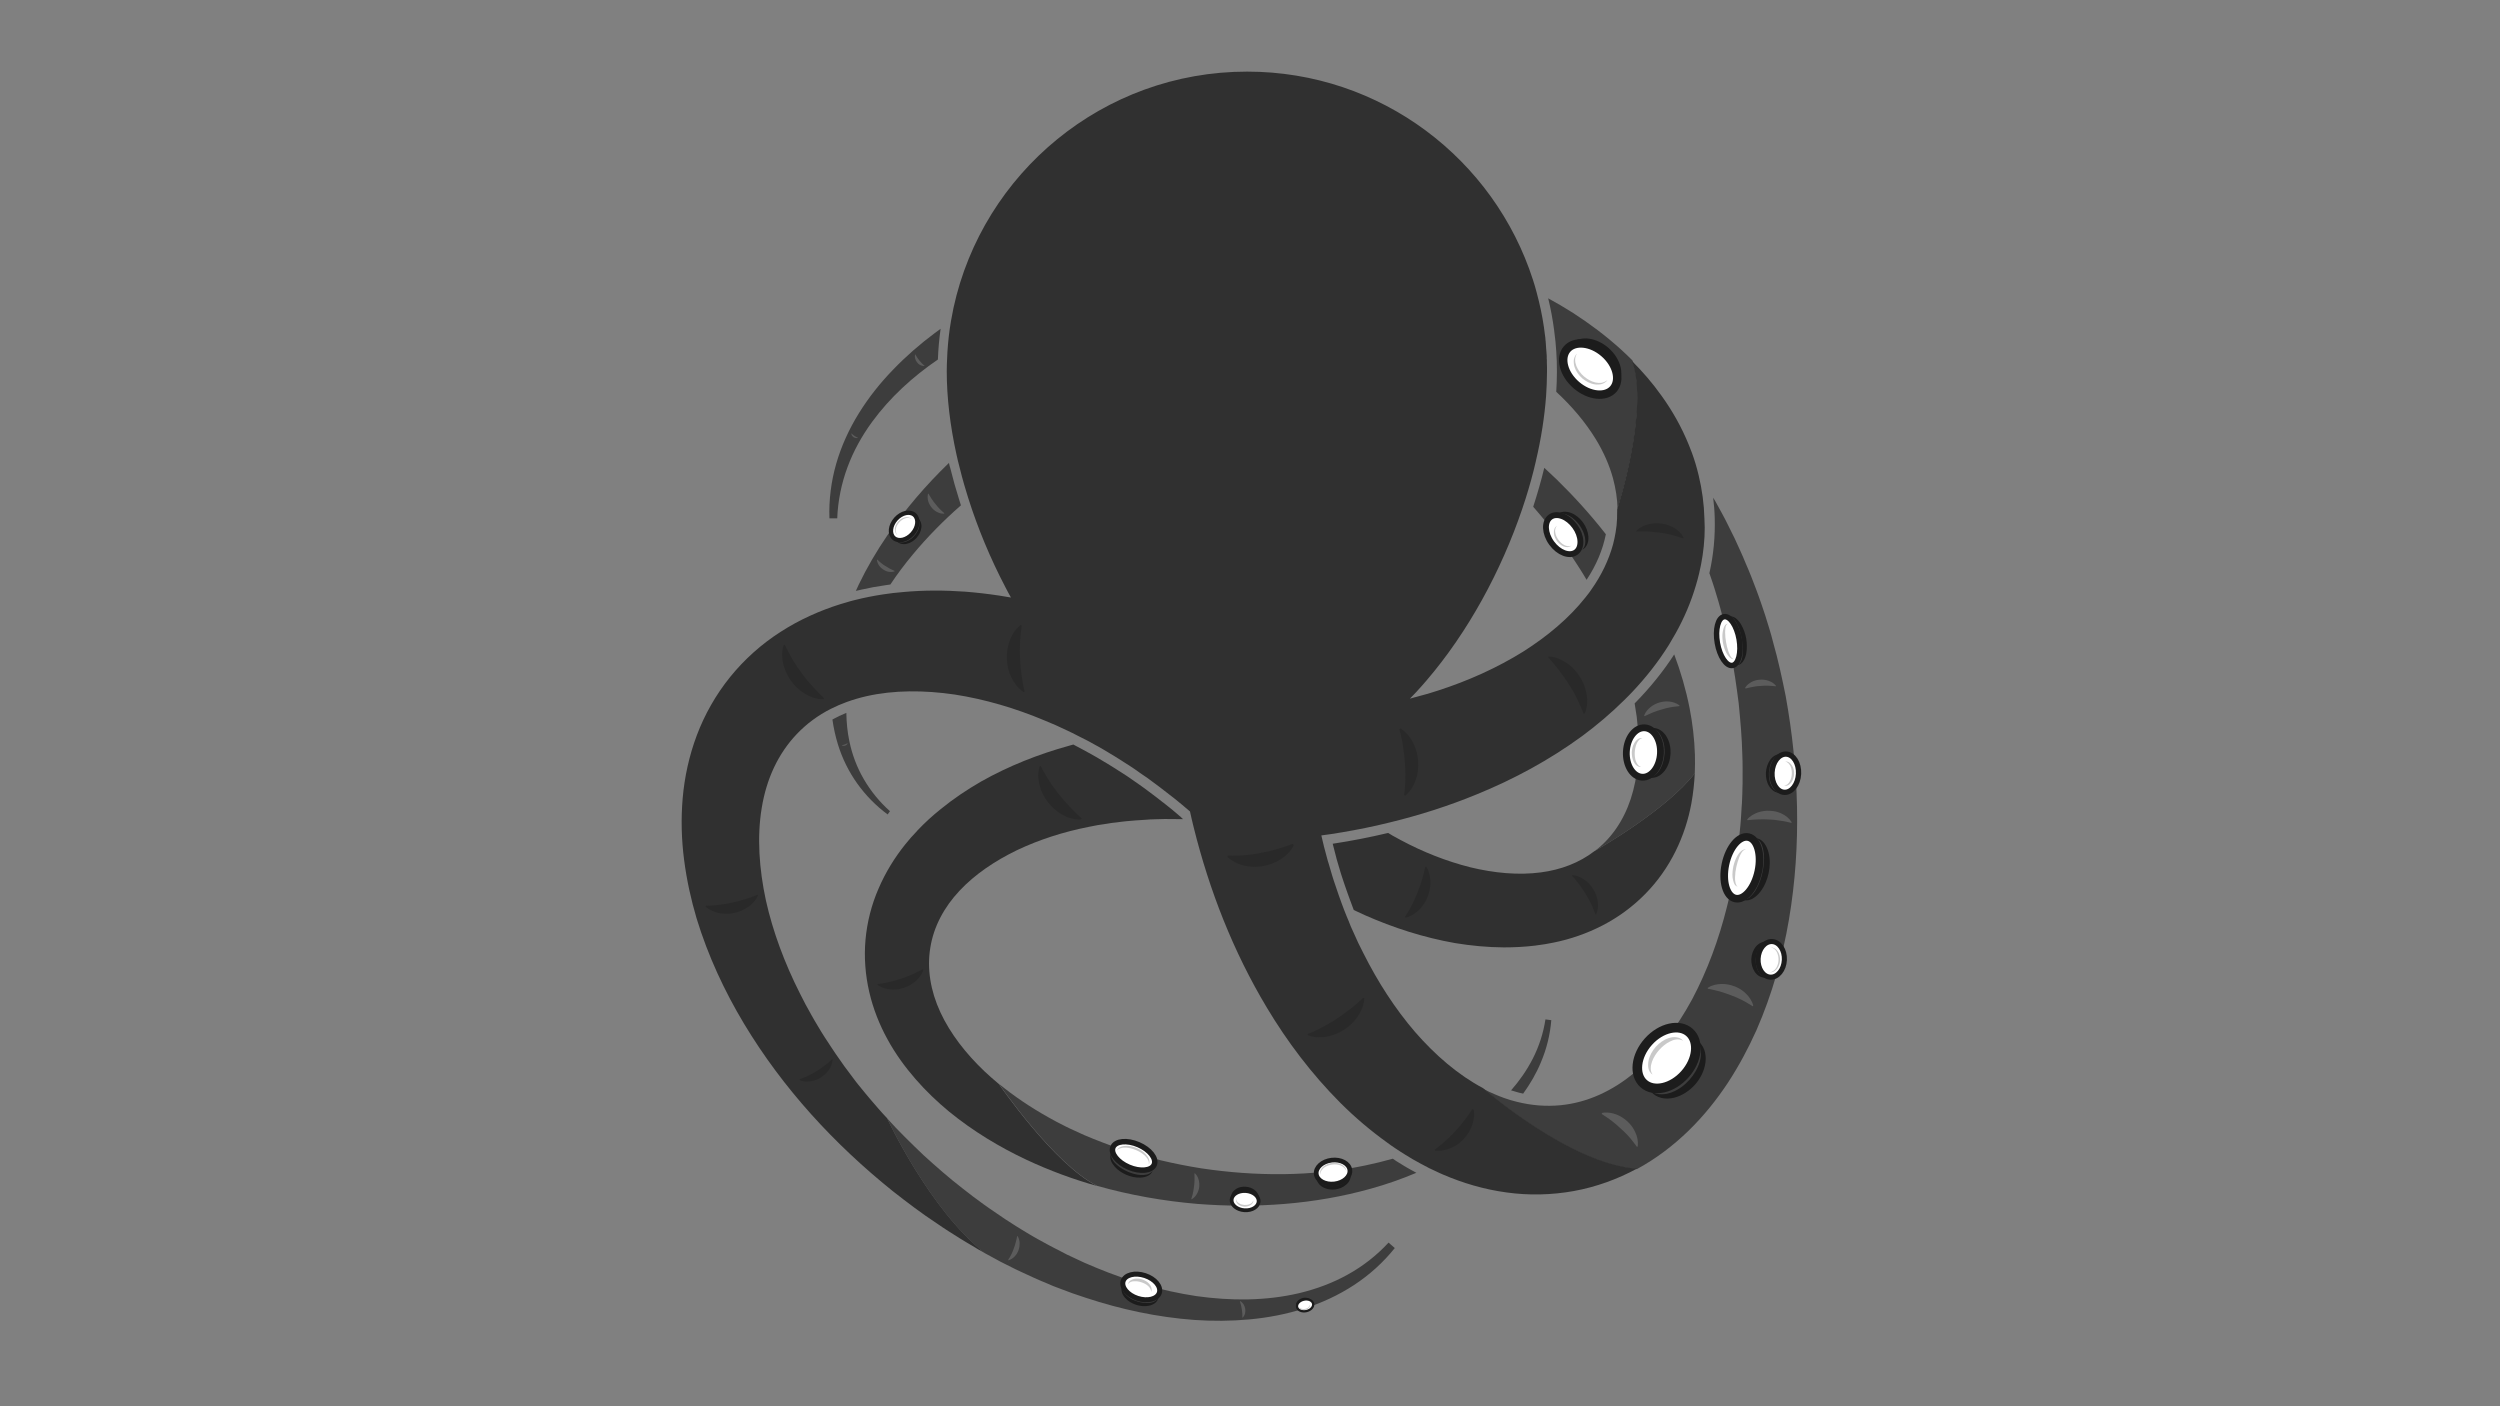 <?xml version="1.0" encoding="utf-8"?>
<!-- Generator: Adobe Illustrator 21.1.0, SVG Export Plug-In . SVG Version: 6.00 Build 0)  -->
<svg version="1.1" id="Octopeth" xmlns="http://www.w3.org/2000/svg" xmlns:xlink="http://www.w3.org/1999/xlink" x="0px" y="0px"
	 viewBox="0 0 1920 1080" style="enable-background:new 0 0 1920 1080;" xml:space="preserve">
<rect x="0" y="0" width="1920" height="1080" fill="#808080" stroke="none"/>
<style type="text/css">
	.st0{fill:#3d3d3d;}
	.st1{fill:#303030;}
	.st2{fill:#FFFFFF;stroke:#1c1c1c;stroke-width:7.385;stroke-miterlimit:10;}
	.st3{fill:#FFFFFF;stroke:#1c1c1c;stroke-width:3.624;stroke-miterlimit:10;}
	.st4{fill:#FFFFFF;stroke:#1c1c1c;stroke-width:2.907;stroke-miterlimit:10;}
	.st5{fill:#1c1c1c;}
	.st6{opacity:0.51;}
	.st7{fill:#969696;}
	.st8{fill:#FFFFFF;stroke:#1c1c1c;stroke-width:1.77;stroke-miterlimit:10;}
	.st9{fill:#FFFFFF;stroke:#1c1c1c;stroke-width:4.216;stroke-miterlimit:10;}
	.st10{fill:#FFFFFF;stroke:#1c1c1c;stroke-width:3.844;stroke-miterlimit:10;}
	.st11{fill:#FFFFFF;stroke:#1c1c1c;stroke-width:3.341;stroke-miterlimit:10;}
	.st12{fill:#FFFFFF;stroke:#1c1c1c;stroke-width:6.479;stroke-miterlimit:10;}
	.st13{fill:#FFFFFF;stroke:#1c1c1c;stroke-width:5.853;stroke-miterlimit:10;}
	.st14{fill:#FFFFFF;stroke:#1c1c1c;stroke-width:4.207;stroke-miterlimit:10;}
	.st15{fill:#FFFFFF;stroke:#1c1c1c;stroke-width:5.218;stroke-miterlimit:10;}
	.st16{fill:#FFFFFF;stroke:#1c1c1c;stroke-width:3.901;stroke-miterlimit:10;}
	.st17{fill:#FFFFFF;stroke:#1c1c1c;stroke-width:4.057;stroke-miterlimit:10;}
	.st18{fill:#FFFFFF;stroke:#1c1c1c;stroke-width:4.494;stroke-miterlimit:10;}
	.st19{fill:none;}
	.st20{opacity:0.35;}
	.st21{fill:#969696;}
</style>
<g id="Body_and_Arms">
	<path class="st0" d="M683.5,623c-8-7.1-14.8-15.5-20.1-24.6c-5.3-9.1-9-19-11.1-29.2c-1.5-7.1-2.2-14.4-2.3-21.7
		c-0.5,0.2-1,0.4-1.4,0.6c-2.8,1.1-5.5,2.4-8,3.8c-0.4,0.2-0.9,0.5-1.3,0.7c0.9,6.4,2.3,12.8,4.2,19c3.3,10.8,8.4,21.1,14.9,30.2
		c6.5,9.1,14.4,17.1,23.3,23.7"/>
	<path class="st0" d="M728.8,355.5c-17.6,17-33.6,35.6-47.4,55.8c-8.2,12-15.6,24.6-21.9,37.7c-0.8,1.6-1.5,3.2-2.2,4.8
		c1-0.3,2.1-0.5,3.1-0.7c0.3-0.1,0.5-0.1,0.8-0.2c6.2-1.4,12.6-2.6,19.1-3.5c1.2-0.2,2.3-0.3,3.5-0.5c5.3-8,11.1-15.7,17.2-23
		c11.3-13.6,23.7-26.2,37-37.8c-0.4-1.3-0.8-2.6-1.2-3.8c-2.6-8.2-4.9-16.4-6.9-24.5v0C729.4,358.4,729.1,356.9,728.8,355.5z"/>
	<path class="st0" d="M1087.8,900.7c-11.4,4.8-23.1,8.9-35,12.2c-43.1,12.1-88.5,15.2-133.3,11.7c-25.8-2.2-51.5-6.7-76.7-13.8h0
		c-33.1-16.4-75.6-78.4-75.6-78.4c11.6,9.5,24.4,18.1,37.8,25.6l6.7,3.7l6.9,3.5c1.2,0.6,2.3,1.2,3.5,1.7l3.5,1.6
		c2.3,1.1,4.7,2.2,7,3.2c4.8,2,9.5,4,14.4,5.8c4.8,1.9,9.7,3.6,14.7,5.2c19.8,6.5,40.2,11.3,61,14.6c41.5,6.2,84.3,6.4,125.7-2.2
		c7.1-1.5,14.2-3.2,21.2-5.2h0c0,0,0,0,0.1,0c0.7,0.5,1.5,1,2.2,1.5l0.6,0.4l0,0c1.3,0.8,2.6,1.6,3.9,2.4c0.5,0.3,1.1,0.6,1.6,1
		c1,0.6,2,1.2,2.9,1.7c0.8,0.5,1.6,0.9,2.3,1.3c0.7,0.4,1.5,0.8,2.2,1.2c0.5,0.3,1,0.6,1.6,0.9
		C1087.3,900.5,1087.5,900.6,1087.8,900.7z"/>
	<path class="st1" d="M908.6,629.1c-0.5,0-1,0-1.4,0c-4.3-0.1-8.5-0.1-12.8-0.1l-7.4,0.2c-2.5,0-4.9,0.2-7.4,0.4
		c-4.9,0.2-9.8,0.7-14.7,1.1c-2.5,0.2-4.9,0.6-7.3,0.9l-3.7,0.4c-1.2,0.2-2.4,0.4-3.6,0.6l-7.3,1.1l-7.2,1.4
		c-19.1,3.8-37.6,9.7-54.7,17.8c-16.9,8.2-32.3,18.5-44.2,31.2c-11.9,12.7-19.8,27.5-22.4,43.6c-2.7,16.1,0.1,33.3,7.7,49.7
		c7.6,16.4,19.6,31.8,33.9,45.4c3.6,3.3,7.2,6.6,11,9.7c0,0,42.5,62,75.6,78.4c-18.5-5.2-36.7-11.9-54.4-20.2
		c-20.8-9.8-40.9-21.9-59.3-36.9c-9.2-7.6-17.9-15.9-25.9-25.1c-8-9.2-15.4-19.3-21.5-30.5c-6.1-11.1-11-23.3-14-36.3
		c-3-12.9-4.1-26.6-2.9-40.1c1.2-13.5,4.6-26.9,10-39.3c5.3-12.4,12.4-23.9,20.6-34.1c2.8-3.5,5.8-6.9,8.9-10.1l0.4-0.5
		c5.7-6,11.7-11.5,18-16.5c9.8-8,20.2-14.9,30.9-21.1c21.5-12.1,44.2-21,67.3-27.4c1.2-0.3,2.3-0.6,3.5-1h0c1,0.5,2,1,3,1.6
		c1.7,0.9,3.3,1.7,4.9,2.6c1.3,0.7,2.7,1.5,4,2.2c4.1,2.3,8,4.4,11.9,6.9l4,2.4c1.4,0.8,2.5,1.5,3.7,2.3l9.7,6.2l9.5,6.6
		c1.3,0.9,2.4,1.7,3.5,2.5c1.2,0.9,2.3,1.7,3.5,2.6c3.9,2.9,7.5,5.6,11.1,8.5l0.2,0.1c4.7,3.6,9.2,7.4,13.6,11.2
		C907.4,628.1,908,628.6,908.6,629.1z"/>
	<path class="st0" d="M1186.9,782.9c-1.6,10.5-4.9,20.7-9.7,30.1c-4.5,8.8-10.2,17-16.7,24.4c1,0.3,2.1,0.6,3.1,0.9
		c0.3,0.1,0.7,0.2,1,0.3c0.7,0.2,1.4,0.4,2.1,0.6c1,0.3,2.1,0.5,3.1,0.7c5.4-7.5,10.1-15.5,13.6-24c4.4-10.3,7.1-21.3,8-32.4"/>
	<path class="st0" d="M1177.5,389.2c13.2,15.1,25.4,31.1,36,47.9c1.7,2.7,3.4,5.4,5,8.2c7.5-11.3,12.4-23,14.8-35
		c-11.7-15-24.4-29-37.9-42.2c-3.1-3-6.2-5.9-9.4-8.8C1183.6,369.3,1180.7,379.3,1177.5,389.2z"/>
	<path class="st0" d="M1301.6,593.9c-21.6,27.9-73.2,57.6-76.7,59.6c1.3-1,2.6-2,3.8-3.1c12.3-10.7,21.1-25.8,25.6-43.3
		c4.6-17.5,5-37,2.7-56.6c-0.5-3.4-1-6.9-1.6-10.3c0.3-0.3,0.6-0.6,1-1c11.3-11.6,21.2-23.9,29.4-36.6c5,13.3,9,27,11.8,41.2
		c2.3,11.7,3.7,23.6,4.1,35.8C1301.8,584.4,1301.8,589.1,1301.6,593.9z"/>
	<path class="st1" d="M1301.6,593.9c-0.4,7.6-1.2,15.3-2.6,23c-2.3,12.5-6.3,25-12.2,36.9c-5.9,11.9-13.7,23.1-23.3,32.8
		c-9.5,9.7-20.7,17.9-32.7,24.1c-12,6.2-24.7,10.6-37.6,13.2c-4.4,0.9-8.9,1.7-13.4,2.2c-0.2,0-0.3,0-0.5,0.1
		c-8.2,1-16.4,1.4-24.5,1.4c-12.7-0.1-25.1-1.3-37.3-3.3c-24.3-4.3-47.5-11.8-69.4-21.5c-2.8-1.3-5.7-2.6-8.4-3.9l0,0
		c-0.3-0.8-0.6-1.6-0.9-2.4c-0.6-1.6-1.1-3.1-1.7-4.6l-0.1-0.2c-1.5-4.2-3-8.2-4.4-12.4l-1.5-4.5c-0.6-1.6-0.9-2.9-1.3-4l-2.7-9.1
		l-0.6-2.1l-2.9-11.3c0-0.1-0.1-0.2-0.1-0.3c14.5-2.2,28.7-5,42.6-8.3l3.3,2l6.4,3.5c17.2,9.2,35.2,16.3,53.5,20.9
		c18.2,4.4,36.8,6.2,54,3.9c15.5-2,29.6-7.4,41.2-16.3c0,0,0,0,0,0C1228.4,651.5,1280,621.8,1301.6,593.9z"/>
	<path class="st0" d="M643,398.1c0.5-13.4,3.2-26.6,7.8-39.1c4.6-12.5,11.1-24.2,18.9-34.9c13.8-18.9,31.3-34.8,50.6-48
		c0.3-8,1-15.9,2.1-23.6c-1.5,1.1-3,2.2-4.5,3.3c-11.4,8.5-22.1,17.8-32,28.1c-9.9,10.2-18.8,21.4-26.3,33.5
		c-7.5,12.1-13.5,25.2-17.4,38.8c-3.9,13.6-5.7,27.9-5.2,41.9"/>
	<path class="st0" d="M1373.9,706.3c-4.9,28.8-12.9,57.4-25,85c-6.2,13.8-13.4,27.3-21.9,40.3c-8.6,13-18.5,25.4-30.1,36.7
		c-11.6,11.3-24.9,21.5-39.8,29.6c-50.9-3.4-117.2-60.9-118.2-61.8c2.8,1.5,5.7,2.9,8.6,4.1c2.5,1.1,5,2.1,7.5,3
		c3.3,1.2,6.6,2.2,10,3c11.1,2.8,22.4,3.7,33.6,2.6c10.1-1,20.1-3.7,29.7-8c9.6-4.3,18.9-10.2,27.5-17.5
		c17.4-14.5,32-34.2,43.8-55.9c11.6-21.9,20.5-46,26.7-71l2.3-9.4l1.9-9.5c0.3-1.6,0.7-3.2,0.9-4.8l0.8-4.8c0.5-3.2,1.1-6.4,1.6-9.6
		c0.8-6.5,1.8-12.9,2.3-19.4l0.5-4.9l0.2-2.5l0.2-2.4l0.6-9.8l0.2-2.5l0.1-2.5l0.2-4.9l0.1-4.9l0.1-2.5l0-2.5
		c0-6.6,0.1-13.2-0.2-19.8c-0.3-13.2-1.5-26.4-2.8-39.6c-1.7-13.2-3.5-26.3-6.2-39.3c-1.2-6.5-2.8-13-4.2-19.5
		c-0.3-1.6-0.8-3.2-1.2-4.8l-1.3-4.8c-0.9-3.2-1.6-6.4-2.6-9.6l-2.9-9.6c-0.5-1.6-1-3.2-1.5-4.7l-1.6-4.7c-0.3-1-0.6-1.9-1-2.9v0
		c3.2-14,4.5-28.2,4.1-42.4c-0.1-5.2-0.6-10.4-1.2-15.6l1.8,3l5.1,9.3c0.8,1.6,1.7,3.1,2.5,4.7l2.4,4.8c1.6,3.2,3.2,6.3,4.7,9.5
		c2.9,6.4,6,12.9,8.6,19.4l2.1,4.9c0.7,1.6,1.4,3.3,2,4.9l3.8,9.9c1.3,3.3,2.4,6.7,3.6,10l1.7,5c0.6,1.7,1.2,3.4,1.7,5.1
		c2.1,6.8,4.3,13.5,6,20.4c3.9,13.7,6.9,27.6,9.7,41.5C1381.5,590.5,1383.7,648.6,1373.9,706.3z"/>
	<path class="st0" d="M1242.3,390.9c-0.2-7.8-1.4-15.7-3.5-23.5c-2.8-10.2-7.2-20.2-13.1-29.9c-8-13.1-18.4-25.4-30.5-36.6v0
		c0.3-5,0.5-9.8,0.5-14.7v0c0-0.3,0-0.6,0-0.9c0-2.6-0.1-5.2-0.1-7.9c-0.2-5-0.5-10.1-1-15.1c-0.3-2.8-0.6-5.6-1-8.4c0,0,0,0,0-0.1
		c-1.1-8.4-2.6-16.6-4.6-24.7c6.5,3.5,12.9,7.3,19.2,11.3c12.7,8.2,25,17.4,36.5,27.8c3.1,2.8,6.1,5.7,9,8.6
		C1267.1,314,1242.3,390.9,1242.3,390.9z"/>
	<path class="st0" d="M1071.2,958.5c-8.8,11-19.4,20.6-31.3,28.4c-11.9,7.8-24.9,13.8-38.5,18.1c-13.6,4.3-27.6,7-41.8,8.3
		c-14.1,1.3-28.4,1.4-42.6,0.4c-28.3-2.1-56.2-8.1-83.1-17l-10.1-3.4l-9.9-3.7c-1.7-0.6-3.3-1.2-5-1.9l-4.9-2.1
		c-3.3-1.4-6.6-2.7-9.8-4.2c-6.4-3-12.9-5.8-19.2-9.1l-4.8-2.4c-1.6-0.8-3.2-1.6-4.7-2.5l-9.4-5.1c-42.2-33.3-74.3-102.3-74.8-103.4
		c8.8,9.8,18.3,19,27.9,28.2c9.8,8.9,19.8,17.7,30.3,25.8c5.2,4.2,10.6,8.1,15.9,12c1.3,1,2.7,2,4.1,2.9l4.1,2.8
		c2.8,1.8,5.4,3.8,8.2,5.6l8.4,5.4c1.4,0.9,2.8,1.8,4.2,2.6l4.3,2.6c5.7,3.5,11.5,6.6,17.4,9.8c2.9,1.6,5.9,3,8.9,4.6l4.4,2.3
		c1.5,0.7,3,1.4,4.5,2.1l9,4.2l9.2,3.9c24.6,10.2,50.3,17.7,76.7,21.7c26.3,3.7,53.3,3.8,79.1-2.3c12.9-3.1,25.4-7.7,37.1-14.2
		c11.6-6.4,22.3-14.7,31.4-24.6L1071.2,958.5z"/>
	<path class="st1" d="M1307.6,426.6c-0.7,4.7-1.6,9.3-2.7,13.9c-0.7,3-1.5,5.9-2.4,8.9c-3.8,13-9.1,25.3-15.5,36.8
		c-1.5,2.7-3,5.3-4.6,7.9c-0.3,0.5-0.6,1-0.9,1.5c-8.2,13.1-17.7,25-27.9,35.8c-0.9,0.9-1.7,1.8-2.6,2.7c-1.2,1.2-2.4,2.4-3.6,3.6
		c-10.2,10.1-21.1,19.3-32.3,27.6c-25.3,18.5-52.6,33.2-80.8,44.7c-21.8,9-44.2,16.1-66.8,21.6c-3.4,0.8-6.7,1.6-10.1,2.4
		c-11.7,2.6-23.5,4.8-35.3,6.6h0c-2.4,0.4-4.8,0.7-7.3,1c0.3,1.3,0.6,2.6,0.9,3.9c0.2,1.1,0.5,2.2,0.8,3.3c0.1,0.4,0.2,0.8,0.3,1.3
		l1.2,4.5l1.2,4.5l0.6,2.2l0.7,2.2l2.6,8.9c0.4,1.5,0.9,3,1.4,4.4l1.5,4.4c1.4,4.3,2.9,8.5,4.4,12.6c0.6,1.6,1.2,3.2,1.8,4.8
		c0.7,1.8,1.4,3.5,2.1,5.3c0.5,1.1,0.9,2.2,1.4,3.3l1.7,4.3c0.6,1.4,1.2,2.8,1.9,4.2l3.8,8.4l4.1,8.2c11,21.9,24.2,42.4,39.6,60.3
		c15.4,17.7,33.1,33,52.2,43.1c0,0,0,0,0,0c1,0.9,67.3,58.4,118.2,61.8c-14.9,8.1-31.4,14.1-48.4,17.2c-17.1,3.1-34.8,3.5-51.8,1.1
		c-17.1-2.3-33.6-7.2-48.9-13.8c-0.9-0.4-1.8-0.8-2.7-1.2c-2.3-1-4.6-2.1-6.8-3.2c-0.4-0.2-0.7-0.4-1.1-0.5
		c-0.3-0.1-0.6-0.3-0.9-0.5h0c-1.9-1-3.8-2-5.7-3c-4-2.1-7.9-4.4-11.7-6.8c-2.7-1.6-5.3-3.4-7.9-5.1c-1.9-1.3-3.9-2.6-5.7-4
		c-13.1-9.4-25.2-19.7-36.3-30.8c-22.1-22.2-40.8-47-56.4-73.1c-25.9-43.2-44.1-90-56.1-138.2c-0.5-2.2-1.1-4.4-1.6-6.6
		c-0.5-1.9-0.9-3.8-1.3-5.8c-1.5-1.3-3-2.6-4.6-3.9c-0.4-0.4-0.9-0.7-1.3-1.1c-1.1-0.9-2.2-1.9-3.4-2.8v0c-2.2-1.8-4.3-3.5-6.6-5.2
		c-4.8-3.9-9.9-7.6-14.9-11.3c-1.2-1-2.5-1.8-3.8-2.7l-3.8-2.6l-3.8-2.7l-1.9-1.3l-2-1.3l-7.8-5c-1.3-0.9-2.6-1.7-4-2.5l-4-2.4
		c-5.3-3.3-10.7-6.2-16.1-9.2c-0.2-0.1-0.5-0.3-0.8-0.4c-2.5-1.3-5-2.5-7.5-3.8l-4.1-2.1c-1.4-0.7-2.8-1.3-4.2-2l-8.4-3.9l-8.5-3.6
		c-22.6-9.5-46-16.4-69.3-20c-23.3-3.4-46.6-3.5-67.7,1.3c-5.3,1.2-10.3,2.7-15.3,4.5c-4.1,1.5-8,3.2-11.8,5.1
		c-10,5-18.9,11.6-26.5,19.6c-7,7.4-12.8,15.9-17.3,25.4c-4.5,9.5-7.7,20.1-9.5,31.2c-3.7,22.3-2,46.8,3.2,71
		c5.4,24.2,14.4,48.2,26,71.2l4.4,8.6l4.7,8.5c0.8,1.4,1.6,2.8,2.4,4.2l2.5,4.2c1.7,2.8,3.3,5.6,5.1,8.3c3.6,5.4,7.1,11,10.9,16.3
		l2.8,4l1.4,2l1.5,2l5.9,7.9l1.5,2l1.5,1.9l3.1,3.8l3.1,3.8l1.6,1.9l1.6,1.9c4.3,5,8.5,10,13.1,14.8c0,0,0,0,0,0
		c0.5,1.1,32.6,70.1,74.8,103.4c-3.2-1.6-6.2-3.5-9.2-5.3l-4.6-2.7c-1.5-0.9-3.1-1.8-4.6-2.8c-6-3.8-12.1-7.5-17.9-11.6
		c-11.9-7.8-23.2-16.4-34.4-25.2c-44.3-35.6-83.9-78.3-114-128.4c-15-25-27.6-52-36.4-80.8c-4.3-14.5-7.6-29.4-9.6-44.9
		c-2-15.4-2.5-31.3-1.1-47.5c1.4-16.1,4.9-32.5,10.9-48.4c6-15.9,14.6-31.1,25.5-44.6c10.9-13.5,24.1-25.3,38.6-34.6
		c14.5-9.4,30.2-16.4,46.1-21.4c2.6-0.8,5.2-1.6,7.8-2.3c0.8-0.2,1.5-0.4,2.3-0.6c0.4-0.1,0.8-0.2,1.2-0.3
		c7.1-1.8,14.3-3.2,21.5-4.3c5.1-0.8,10.3-1.4,15.4-1.8c16-1.5,32-1.4,47.6-0.3c8.8,0.7,17.5,1.7,26.1,3c3.1,0.5,6.1,1,9.1,1.5
		c-1.5-2.7-3-5.4-4.4-8.2c-11.5-22-21.1-45.1-28.4-68.2c-0.4-1.3-0.8-2.6-1.2-3.9c-2.6-8.4-4.8-16.7-6.8-25c-0.4-1.5-0.7-3-1-4.4
		c-4.9-22.2-7.5-43.9-7.5-64.2c0-1.8,0-3.6,0.1-5.4c0.1-3,0.2-6,0.4-9c0.5-8.2,1.4-16.3,2.8-24.3c0.6-3.3,1.2-6.6,1.9-9.9
		C754.8,132.9,847.2,55,957.8,55c102.8,0,189.8,67.3,219.6,160.2c1,3.2,2,6.3,2.8,9.6v0c2.3,8.6,4.2,17.3,5.5,26.2
		c0.4,2.7,0.8,5.5,1.1,8.3c0.1,0.8,0.2,1.6,0.2,2.4c0,0.2,0.1,0.4,0.1,0.7c0,0.1,0,0.2,0,0.3c0,0,0,0.1,0,0.1c0,0.3,0.1,0.7,0.1,1
		c0.1,0.5,0.1,1.1,0.1,1.6c0,0.6,0.1,1.1,0.1,1.6c0.1,1.2,0.2,2.5,0.3,3.7c0.1,0.9,0.1,1.8,0.2,2.7c0,0.2,0,0.5,0,0.7
		c0,0.1,0,0.2,0,0.3c0,0.4,0,0.8,0,1.1c0,0.3,0,0.7,0.1,1v0.1c0,0.5,0,0.9,0,1.4l0,0.4v0.1l0,0.1v0.3c0,1,0.1,2.1,0.1,3.1
		c0,1.2,0,2.4,0,3.6c0,3.1-0.1,6.2-0.2,9.3c-0.1,3.1-0.3,6.1-0.5,9.3c-1.2,16-3.8,32.8-7.8,49.7c0,0,0,0,0,0.1
		c-2.2,9.7-4.9,19.4-8,29.2c-0.8,2.6-1.7,5.3-2.6,7.9c-16.1,47.4-41.5,94.3-73.4,131.5c-1.1,1.3-2.2,2.6-3.3,3.8
		c-3.1,3.5-6.2,6.9-9.5,10.2c1.3-0.3,2.6-0.7,3.8-1.1l0.5-0.1l8.4-2.3l0.8-0.2l0,0l8-2.5c23.3-7.5,45.5-17.5,65.6-30
		c18.4-11.7,35-25.5,47.6-41.4c1-1.2,2-2.5,2.9-3.7c0.7-0.9,1.3-1.8,1.9-2.7c7.6-10.8,13.2-22.4,16.5-34.4c0.8-3.1,1.5-6.3,2-9.4
		c0.6-3.5,1-7,1.1-10.5c0.1-2.3,0.1-4.7,0.1-7.1c0,0,24.8-76.9,11.4-113.9c8.1,8.1,15.8,17,22.7,26.7c8.2,11.4,15.3,23.9,20.8,37.4
		c0,0,0,0,0,0c0.9,2.1,1.7,4.3,2.5,6.4c2.1,5.7,3.8,11.5,5.2,17.4c2.6,10.8,4.1,21.9,4.4,33C1309.6,407.5,1309,417.1,1307.6,426.6z"
		/>
</g>
<g id="Mgsat">
	
		<ellipse transform="matrix(0.666 -0.746 0.746 0.666 -179.042 1225.991)" class="st2" cx="1280" cy="813" rx="26.4" ry="18.8"/>
	<ellipse transform="matrix(0.993 -0.118 0.118 0.993 -99.314 127.582)" class="st3" cx="1024.1" cy="899.7" rx="13" ry="9.2"/>
	
		<ellipse transform="matrix(6.773862e-02 -0.998 0.998 6.773862e-02 -28.959 1813.706)" class="st4" cx="956" cy="922.3" rx="7.4" ry="10.4"/>
	<g>
		<path class="st5" d="M945.7,919.4c-0.2-1.2,0.1-2.5,0.8-3.6c0.7-1.1,1.7-2,2.8-2.7c2.2-1.4,4.9-1.9,7.4-1.7c2.5,0.2,5.1,1,7.1,2.7
			c1,0.8,1.8,1.9,2.4,3c0.5,1.2,0.7,2.5,0.3,3.7c-0.4-2.4-2.1-4-3.9-5c-1.9-1-4-1.6-6.1-1.7c-2.1-0.1-4.3,0.1-6.3,0.9
			C948.2,915.7,946.4,917.1,945.7,919.4z"/>
	</g>
	<g class="st6">
		<path class="st7" d="M962.5,921.9c0.1,0.8-0.1,1.6-0.6,2.2c-0.4,0.7-1.1,1.2-1.8,1.6c-1.4,0.8-3,1.1-4.6,1
			c-1.6-0.1-3.2-0.6-4.4-1.6c-0.6-0.5-1.2-1.1-1.5-1.9c-0.3-0.7-0.5-1.6-0.3-2.3c0.2,1.5,1.2,2.6,2.4,3.3c1.2,0.7,2.6,1.1,3.9,1.2
			c1.4,0.1,2.8-0.1,4.1-0.6C961,924.3,962.1,923.4,962.5,921.9z"/>
	</g>
	
		<ellipse transform="matrix(0.978 -0.208 0.208 0.978 -186.401 229.825)" class="st8" cx="1002.1" cy="1003.2" rx="6.3" ry="4.5"/>
	<g>
		<path class="st5" d="M995.5,1003.2c-0.3-0.7-0.3-1.5,0-2.2c0.2-0.7,0.7-1.4,1.2-2c1.1-1.1,2.5-1.8,4-2.2c1.5-0.3,3.1-0.2,4.5,0.4
			c0.7,0.3,1.4,0.7,1.9,1.3c0.5,0.6,0.8,1.3,0.9,2c-0.6-1.4-1.8-2.1-3.1-2.4c-1.3-0.3-2.6-0.3-3.9-0.1c-1.3,0.3-2.5,0.8-3.6,1.6
			C996.3,1000.6,995.5,1001.7,995.5,1003.2z"/>
	</g>
	<g class="st6">
		<path class="st7" d="M1005.8,1001.9c0.4,0.9,0,2-0.7,2.7c-0.7,0.7-1.6,1.2-2.5,1.4c-1,0.2-2,0.2-2.9-0.2c-0.9-0.3-1.7-1.2-1.7-2.1
			c0.4,0.9,1.1,1.3,1.9,1.5c0.8,0.2,1.7,0.2,2.5,0c0.8-0.2,1.6-0.5,2.3-1C1005.3,1003.5,1005.8,1002.8,1005.8,1001.9z"/>
	</g>
	<g>
		<path class="st5" d="M1037,901.5c0.5,1.4,0.3,3.1-0.3,4.5c-0.6,1.5-1.6,2.8-2.8,3.8c-2.4,2.1-5.4,3.3-8.5,3.7
			c-3.1,0.4-6.4-0.1-9.2-1.6c-1.4-0.7-2.7-1.8-3.6-3.1c-0.9-1.3-1.5-2.9-1.3-4.3c1,2.9,3.3,4.6,5.8,5.5c2.5,0.9,5.3,1.1,8,0.8
			c2.7-0.3,5.3-1.2,7.6-2.7C1034.8,906.7,1036.7,904.5,1037,901.5z"/>
	</g>
	<g class="st6">
		<path class="st7" d="M1013.9,902.1c-0.3-1.1-0.1-2.4,0.4-3.5c0.5-1.1,1.3-2.1,2.2-2.8c1.8-1.6,4.2-2.4,6.5-2.7
			c2.4-0.3,4.8,0,7,1.1c1.1,0.5,2.1,1.3,2.8,2.2c0.7,1,1.2,2.1,1.2,3.3c-0.6-2.3-2.4-3.8-4.4-4.6c-2-0.8-4.3-1-6.4-0.7
			c-2.2,0.3-4.3,1-6.1,2.2C1015.4,897.9,1014,899.8,1013.9,902.1z"/>
	</g>
	<ellipse transform="matrix(0.392 -0.92 0.92 0.392 -287.446 1340.686)" class="st9" cx="870.6" cy="887.8" rx="9.4" ry="17.2"/>
	<g class="st6">
		<path class="st7" d="M857.6,883.9c0.4-1.3,1.6-2.5,2.9-3c1.3-0.6,2.8-0.9,4.2-0.9c2.9-0.1,5.7,0.6,8.4,1.7c2.6,1.2,5.1,2.7,7,4.9
			c1,1.1,1.8,2.3,2.3,3.7c0.5,1.4,0.5,3-0.2,4.2c0.3-1.4,0.1-2.7-0.6-3.9c-0.6-1.2-1.5-2.2-2.4-3.1c-1.9-1.8-4.3-3.2-6.7-4.2
			c-2.5-1-5.1-1.8-7.7-1.9c-1.3-0.1-2.7,0-3.9,0.4C859.5,882,858.3,882.7,857.6,883.9z"/>
	</g>
	<g>
		<path class="st5" d="M885.2,899.1c-0.5,1.8-2,3.2-3.7,4c-1.7,0.8-3.6,1.2-5.5,1.3c-3.8,0.2-7.5-0.7-10.9-2.1
			c-3.4-1.5-6.6-3.5-9.1-6.4c-1.2-1.4-2.3-3-2.9-4.8c-0.6-1.8-0.6-3.9,0.4-5.4c-0.4,1.8,0,3.5,0.9,4.9c0.8,1.5,1.9,2.7,3.2,3.9
			c2.5,2.3,5.5,4,8.6,5.4c3.1,1.3,6.4,2.3,9.8,2.5c1.7,0.1,3.4,0,5-0.4C882.7,901.5,884.2,900.6,885.2,899.1z"/>
	</g>
	
		<ellipse transform="matrix(0.311 -0.951 0.951 0.311 -335.936 1513.747)" class="st10" cx="875.7" cy="988.5" rx="9.2" ry="14.6"/>
	<g class="st6">
		<path class="st7" d="M866.3,986.3c0.1-1,0.8-2,1.6-2.7c0.9-0.7,1.9-1.1,3-1.4c2.1-0.5,4.4-0.3,6.4,0.4c2,0.7,4,1.8,5.4,3.5
			c0.7,0.8,1.3,1.8,1.6,2.9c0.3,1.1,0.2,2.3-0.3,3.2c0.1-2.1-1.1-3.6-2.5-4.8c-1.4-1.2-3.1-2-4.9-2.6c-1.8-0.6-3.6-0.9-5.5-0.8
			C869.3,984,867.4,984.5,866.3,986.3z"/>
	</g>
	<g>
		<path class="st5" d="M889.6,996.7c-0.2,1.6-1.3,3.1-2.6,4.1c-1.4,1-3,1.7-4.6,2c-3.3,0.7-6.8,0.3-9.9-0.7
			c-3.2-1.1-6.2-2.8-8.4-5.3c-1.1-1.3-2.1-2.7-2.5-4.4c-0.5-1.6-0.4-3.5,0.3-4.9c-0.4,3.3,1.5,5.8,3.7,7.8c2.2,2,5,3.3,7.8,4.2
			c2.8,0.9,5.8,1.4,8.8,1.2C885,1000.5,888,999.5,889.6,996.7z"/>
	</g>
	
		<ellipse transform="matrix(0.666 -0.746 0.746 0.666 -69.835 652.925)" class="st11" cx="694.4" cy="404.5" rx="11.9" ry="8.5"/>
	<g class="st6">
		<path class="st7" d="M689.1,410.8c-0.8-0.5-1.3-1.4-1.6-2.3c-0.3-0.9-0.3-1.9-0.2-2.9c0.3-1.9,1.2-3.7,2.5-5.1
			c1.3-1.4,2.9-2.6,4.8-3.1c0.9-0.3,1.9-0.3,2.9-0.1c0.9,0.2,1.8,0.6,2.5,1.3c-1.5-1.1-3.5-1-5.1-0.4c-1.7,0.6-3.1,1.7-4.3,3
			c-1.2,1.3-2.1,2.9-2.5,4.6C687.7,407.5,687.9,409.4,689.1,410.8z"/>
	</g>
	<g>
		<path class="st5" d="M704.7,397.8c1.2,0.7,2,2,2.5,3.3c0.5,1.4,0.6,2.9,0.4,4.3c-0.4,2.9-1.8,5.5-3.7,7.7
			c-1.9,2.1-4.4,3.8-7.3,4.5c-1.4,0.4-2.9,0.4-4.3,0.1c-1.4-0.3-2.7-1-3.6-2.1c2.4,1.4,5.1,1.2,7.4,0.3c2.3-0.9,4.4-2.4,6.1-4.3
			c1.7-1.9,3-4.1,3.6-6.5C706.4,402.7,706.4,400,704.7,397.8z"/>
	</g>
	
		<ellipse transform="matrix(0.652 -0.758 0.758 0.652 210.551 1024.573)" class="st12" cx="1221.2" cy="283" rx="16.3" ry="23.5"/>
	<g class="st6">
		<path class="st7" d="M1234.6,291.8c-1,1.5-2.6,2.5-4.3,3.1c-1.7,0.5-3.6,0.6-5.4,0.3c-3.6-0.5-6.9-2.3-9.7-4.6
			c-2.7-2.4-4.9-5.4-6-8.9c-0.5-1.7-0.7-3.6-0.5-5.4c0.3-1.8,1.1-3.5,2.4-4.7c-0.9,1.5-1.4,3.1-1.4,4.8c0,1.6,0.4,3.3,1,4.8
			c1.2,3,3.3,5.7,5.8,7.9c2.5,2.1,5.4,3.8,8.6,4.6c1.6,0.4,3.3,0.5,4.9,0.3C1231.7,293.6,1233.3,292.9,1234.6,291.8z"/>
	</g>
	<g>
		<path class="st5" d="M1205.7,265.4c1.4-2.2,3.9-3.9,6.5-4.7c2.7-0.8,5.5-1,8.2-0.6c5.5,0.8,10.6,3.4,14.8,7
			c4.1,3.6,7.5,8.3,9.1,13.6c0.8,2.6,1.1,5.5,0.7,8.2c-0.4,2.7-1.7,5.4-3.7,7.1c1.4-2.3,2-4.8,2-7.3c0-2.5-0.6-4.9-1.5-7.2
			c-1.9-4.6-5.1-8.6-8.8-11.9c-3.8-3.2-8.2-5.8-13.1-7c-2.4-0.6-4.9-0.8-7.4-0.4C1210.1,262.6,1207.7,263.6,1205.7,265.4z"/>
	</g>
	<g class="st6">
		<path class="st7" d="M1269.2,825.3c-1.7-1-2.8-2.9-3.2-4.8c-0.4-2-0.3-4.1,0.1-6c0.8-3.9,2.9-7.5,5.5-10.5
			c2.7-2.9,5.9-5.4,9.8-6.7c1.9-0.6,3.9-1,6-0.7c2,0.2,4,1.1,5.2,2.7c-1.7-0.9-3.5-1.2-5.2-1c-1.7,0.2-3.4,0.8-4.9,1.6
			c-3.1,1.5-5.9,3.9-8.2,6.4c-2.3,2.6-4.3,5.6-5.5,8.9c-0.6,1.6-1,3.4-1,5.1C1267.7,822,1268.1,823.7,1269.2,825.3z"/>
	</g>
	<g>
		<path class="st5" d="M1303.2,799c2.6,1.5,4.6,4.3,5.7,7.3c1.1,3.1,1.3,6.4,0.9,9.6c-0.8,6.5-3.9,12.4-8.1,17.2
			c-4.3,4.7-9.9,8.5-16.2,10c-3.1,0.7-6.5,0.9-9.6,0.1c-3.1-0.8-6.1-2.4-7.9-4.9c2.7,1.5,5.5,2.2,8.2,2.1c2.8,0,5.5-0.6,8-1.6
			c5.1-2,9.6-5.4,13.3-9.5c3.6-4.1,6.5-8.9,8-14.2c0.7-2.6,1-5.4,0.7-8.1C1306,804.2,1305,801.4,1303.2,799z"/>
	</g>
	
		<ellipse transform="matrix(0.206 -0.979 0.979 0.206 408.674 1838.784)" class="st13" cx="1337.9" cy="667.5" rx="24.1" ry="12.9"/>
	<g class="st6">
		<path class="st7" d="M1334.6,680.9c-0.7,0-1.4-0.5-1.9-1c-0.5-0.5-0.8-1.2-1.1-1.9c-0.5-1.3-0.8-2.8-1-4.2c-0.2-1.4-0.1-2.8,0-4.2
			c0.1-1.4,0.3-2.8,0.6-4.2c0.3-1.4,0.7-2.7,1.2-4.1c0.5-1.3,1-2.6,1.8-3.9c0.7-1.2,1.5-2.4,2.6-3.4c0.6-0.5,1.1-1,1.8-1.3
			c0.7-0.3,1.5-0.5,2.1-0.2c-0.7,0-1.3,0.3-1.8,0.7c-0.5,0.4-0.9,0.9-1.3,1.5c-0.7,1.1-1.3,2.3-1.8,3.5c-1,2.5-1.7,5-2.3,7.6
			c-0.6,2.6-0.9,5.3-1,7.9c0,1.3,0,2.6,0.3,3.9c0.1,0.6,0.3,1.3,0.6,1.8C1333.5,680,1333.9,680.6,1334.6,680.9z"/>
	</g>
	<g>
		<path class="st5" d="M1348.5,643.8c1.2,0.1,2.6,0.4,3.7,1.2c0.3,0.2,0.6,0.4,0.8,0.6c0.3,0.2,0.5,0.4,0.8,0.7c0.4,0.5,1,1,1.3,1.5
			c1.6,2.2,2.6,4.7,3.2,7.2c1.3,5.1,1.1,10.5,0,15.6c-1.1,5.1-3.1,10-6.3,14.2c-1.6,2.1-3.6,4-5.9,5.3c-0.6,0.4-1.2,0.6-1.8,0.8
			c-0.3,0.1-0.7,0.2-1,0.3c-0.3,0.1-0.6,0.2-1,0.2c-1.3,0.2-2.7,0-3.9-0.4c2.6-0.1,4.7-1.1,6.3-2.8c1.7-1.6,3.1-3.5,4.2-5.5
			c2.3-4,3.8-8.6,4.8-13.2c0.9-4.6,1.4-9.4,0.9-14c-0.3-2.3-0.7-4.6-1.6-6.7C1352.3,646.8,1350.8,644.9,1348.5,643.8z"/>
	</g>
	
		<ellipse transform="matrix(0.985 -0.171 0.171 0.985 -64.665 234.465)" class="st14" cx="1327.7" cy="492.3" rx="8.5" ry="19"/>
	<g class="st6">
		<path class="st7" d="M1331.6,506.1c-0.6,0.3-1.4,0.1-2-0.3c-0.6-0.3-1.1-0.8-1.6-1.3c-0.9-1-1.7-2.1-2.3-3.3c-1.2-2.4-2-5-2.5-7.6
			c-0.4-2.6-0.6-5.3-0.2-8c0.2-1.3,0.5-2.7,1-3.9c0.3-0.6,0.6-1.2,1.1-1.8c0.5-0.5,1.1-0.9,1.8-0.9c-0.6,0.3-1,0.8-1.2,1.3
			c-0.3,0.5-0.4,1.1-0.5,1.7c-0.2,1.2-0.3,2.4-0.3,3.7c0,2.5,0.3,4.9,0.7,7.4c0.4,2.4,1,4.9,1.8,7.2c0.4,1.2,0.9,2.3,1.5,3.4
			c0.3,0.5,0.6,1,1.1,1.5C1330.5,505.7,1331,506.1,1331.6,506.1z"/>
	</g>
	<g>
		<path class="st5" d="M1327.8,473.6c0.9-0.3,1.9-0.3,2.9,0c0.5,0.2,1,0.4,1.4,0.6c0.4,0.2,0.9,0.5,1.2,0.8c1.6,1.3,2.8,2.8,3.8,4.5
			c2,3.4,3.3,7.1,4,10.9c0.6,3.8,0.7,7.8,0,11.6c-0.4,1.9-1,3.8-2.1,5.5c-0.3,0.4-0.5,0.8-0.9,1.2c-0.3,0.4-0.7,0.7-1.1,1.1
			c-0.8,0.6-1.8,1-2.7,1c0.9-0.4,1.5-1,2.1-1.7c0.5-0.7,0.9-1.5,1.1-2.3c0.6-1.6,0.8-3.4,0.9-5.2c0.2-3.5-0.1-7.1-0.7-10.7
			c-0.6-3.5-1.5-7-3-10.3c-0.7-1.6-1.5-3.2-2.6-4.6c-0.5-0.7-1.2-1.3-1.9-1.8C1329.6,474,1328.8,473.7,1327.8,473.6z"/>
	</g>
	
		<ellipse transform="matrix(4.870253e-02 -0.999 0.999 4.870253e-02 623.053 1810.503)" class="st15" cx="1262" cy="578.2" rx="19" ry="13.1"/>
	
		<ellipse transform="matrix(4.870253e-02 -0.999 0.999 4.870253e-02 557.795 2059.732)" class="st16" cx="1360.2" cy="737" rx="13.7" ry="10.1"/>
	<g class="st6">
		<path class="st7" d="M1359.9,727.6c1.1-0.1,2.2,0.3,3.2,0.9c1,0.6,1.8,1.5,2.4,2.4c1.2,1.9,1.7,4.3,1.6,6.6
			c-0.1,2.3-0.8,4.5-2.2,6.4c-0.7,0.9-1.6,1.7-2.6,2.2c-1,0.5-2.2,0.8-3.3,0.6c2.2-0.1,4-1.6,5.1-3.3c1.1-1.8,1.7-3.8,1.8-5.9
			c0.1-2.1-0.3-4.2-1.2-6.1C1363.8,729.5,1362.1,727.9,1359.9,727.6z"/>
	</g>
	<g>
		<path class="st5" d="M1356.1,750.7c-1.6,0.3-3.3-0.1-4.8-0.9c-1.5-0.8-2.8-2.1-3.7-3.5c-1.9-2.9-2.7-6.4-2.6-9.8
			c0.2-3.4,1.3-6.8,3.5-9.5c1.1-1.3,2.5-2.4,4.1-3.1c1.6-0.7,3.4-0.9,4.9-0.4c-3.2,0.6-5.4,2.7-6.8,5.1c-1.4,2.5-2.1,5.3-2.3,8.1
			c-0.1,2.8,0.3,5.7,1.5,8.3C1351,747.5,1353,749.8,1356.1,750.7z"/>
	</g>
	<g class="st6">
		<path class="st7" d="M1260.4,589c-1.2,0.2-2.5-0.3-3.5-1.1c-1-0.8-1.7-1.9-2.3-3c-1.1-2.3-1.4-4.8-1.4-7.3
			c0.2-2.5,0.7-4.9,2.1-7.1c0.6-1.1,1.5-2.1,2.5-2.8c1-0.7,2.4-1.1,3.6-0.8c-2.4,0.5-3.7,2.5-4.5,4.4c-0.8,2-1.3,4.2-1.4,6.4
			c-0.1,2.2,0.1,4.4,0.7,6.5C1257,586.2,1258.1,588.4,1260.4,589z"/>
	</g>
	<g>
		<path class="st5" d="M1268.6,559.2c2.2-0.4,4.5,0.3,6.5,1.5c2,1.2,3.6,3,4.8,5c2.4,4,3.3,8.7,3.1,13.2c-0.3,4.6-1.6,9.1-4.4,12.9
			c-1.4,1.8-3.2,3.5-5.3,4.5c-2.1,1-4.5,1.4-6.6,0.8c4.3-0.8,7.1-3.9,8.8-7.3c1.8-3.4,2.6-7.3,2.9-11.1c0.2-3.9-0.3-7.8-1.8-11.4
			C1275.2,563.8,1272.8,560.5,1268.6,559.2z"/>
	</g>
	
		<ellipse transform="matrix(4.870253e-02 -0.999 0.999 4.870253e-02 710.819 1934.426)" class="st17" cx="1370.9" cy="594.1" rx="14.7" ry="10.2"/>
	<g class="st6">
		<path class="st7" d="M1371,584.8c1.1-0.1,2.2,0.2,3.1,0.8c0.9,0.6,1.7,1.5,2.3,2.5c1.2,1.9,1.6,4.2,1.5,6.4
			c-0.1,2.2-0.8,4.4-2.1,6.3c-0.7,0.9-1.5,1.7-2.5,2.2c-1,0.5-2.2,0.7-3.2,0.5c2.1-0.3,3.6-1.8,4.5-3.5c0.9-1.7,1.4-3.6,1.5-5.6
			c0.1-1.9-0.2-3.9-0.9-5.7C1374.4,587,1373.1,585.3,1371,584.8z"/>
	</g>
	<g>
		<path class="st5" d="M1366.8,608.8c-1.7,0.2-3.4-0.4-4.8-1.4c-1.4-1-2.6-2.4-3.5-3.9c-1.8-3-2.4-6.6-2.3-10
			c0.2-3.4,1.2-6.9,3.2-9.8c1-1.4,2.3-2.7,3.8-3.5c1.5-0.8,3.3-1.2,5-0.9c-3.4,0.4-5.8,2.7-7.3,5.4c-0.7,1.4-1.3,2.8-1.7,4.3
			c-0.4,1.5-0.6,3-0.7,4.6c-0.1,3.1,0.3,6.3,1.6,9.1C1361.3,605.5,1363.5,608.1,1366.8,608.8z"/>
	</g>
	
		<ellipse transform="matrix(0.81 -0.586 0.586 0.81 -13.177 781.391)" class="st18" cx="1201" cy="411.1" rx="11" ry="16.7"/>
	<g class="st6">
		<path class="st7" d="M1206.9,419c-0.8,0.7-1.9,1.1-3,1.2c-1.1,0-2.2-0.2-3.2-0.6c-2-0.9-3.7-2.4-5-4.1c-1.2-1.8-2.2-3.8-2.3-6
			c-0.1-1.1,0-2.2,0.4-3.3c0.4-1,1.1-1.9,2-2.4c-1.5,1.5-1.7,3.6-1.3,5.5c0.4,1.9,1.2,3.7,2.4,5.3c1.2,1.6,2.6,3,4.3,3.9
			C1202.9,419.4,1204.9,419.9,1206.9,419z"/>
	</g>
	<g>
		<path class="st5" d="M1195.8,395.3c1.3-1.4,3.2-2.1,5.2-2.3c2-0.1,4,0.3,5.8,1c3.7,1.5,6.7,4.2,9,7.3c2.3,3.2,3.8,6.9,4.1,10.9
			c0.1,2-0.1,4-0.9,5.8c-0.8,1.8-2.1,3.5-3.8,4.2c1.3-1.4,2-3,2.2-4.7c0.3-1.7,0.1-3.4-0.2-5c-0.7-3.3-2.2-6.4-4.2-9.2
			c-2-2.7-4.5-5.2-7.4-6.9c-1.5-0.8-3.1-1.5-4.7-1.8C1199.3,394.4,1197.5,394.5,1195.8,395.3z"/>
	</g>
</g>
<g id="Wrinkles">
	<path class="st19" d="M1138.8,836.1C1138.8,836.1,1138.8,836.1,1138.8,836.1"/>
	<path class="st19" d="M1224.8,653.5C1224.8,653.5,1224.8,653.5,1224.8,653.5c-0.1,0.1-0.2,0.1-0.2,0.1"/>
	<g class="st20">
		<path class="st5" d="M1047.8,766.7c-0.1,1.4-0.3,2.8-0.6,4.1c-0.3,1.3-0.7,2.5-1.2,3.7c-0.9,2.3-2.1,4.4-3.4,6.4
			c-2.7,3.9-6.1,7.2-10,9.7c-1.9,1.3-4,2.3-6.2,3.3c-1.1,0.4-2.2,0.9-3.3,1.2c-0.6,0.2-1.1,0.4-1.7,0.5l-1.8,0.4
			c-0.6,0.1-1.2,0.2-1.8,0.3c-0.6,0.1-1.2,0.2-1.8,0.2c-1.2,0.1-2.5,0.1-3.7,0.1c-0.6,0-1.2,0-1.9-0.1c-0.6-0.1-1.3-0.2-1.9-0.3
			c-1.3-0.2-2.6-0.6-3.9-1.1l-0.3-1l3-1.2c1-0.4,2-0.8,2.9-1.3l2.9-1.4c1-0.5,1.9-1,2.8-1.5c1.9-1,3.7-2.1,5.6-3.1
			c1.8-1.1,3.7-2.2,5.4-3.4c3.6-2.3,7-4.9,10.4-7.5c1.7-1.3,3.3-2.7,4.9-4.1c1.6-1.4,3.2-2.8,4.7-4.3L1047.8,766.7z"/>
	</g>
	<g class="st20">
		<path class="st5" d="M993.6,649.2c-0.6,1.3-1.3,2.5-2.1,3.5c-0.8,1.1-1.6,2-2.5,2.9c-1.8,1.8-3.7,3.3-5.7,4.5c-4,2.5-8.4,4.2-13,5
			c-2.3,0.5-4.6,0.6-7,0.6c-1.2,0-2.4-0.1-3.5-0.2c-0.6-0.1-1.2-0.1-1.8-0.2l-1.8-0.4c-0.6-0.1-1.2-0.3-1.8-0.4
			c-0.6-0.2-1.2-0.3-1.7-0.5c-1.2-0.4-2.3-0.9-3.4-1.4c-0.6-0.3-1.1-0.5-1.7-0.9c-0.6-0.3-1.1-0.7-1.7-1c-1.1-0.7-2.1-1.6-3.2-2.5
			l0.1-1l3.2,0c1.1,0,2.1,0,3.2-0.1l3.2-0.1c1.1-0.1,2.1-0.2,3.2-0.2c2.1-0.1,4.3-0.4,6.4-0.7c2.1-0.3,4.2-0.6,6.3-1.1
			c4.2-0.7,8.4-1.7,12.5-2.9c2.1-0.6,4.1-1.2,6.1-1.9c2-0.7,4.1-1.4,6-2.1L993.6,649.2z"/>
	</g>
	<g class="st20">
		<path class="st5" d="M786.2,531.6c-1.2-0.8-2.3-1.6-3.2-2.6c-1-0.9-1.8-1.9-2.6-2.8c-1.5-2-2.8-4.1-3.8-6.2
			c-2-4.3-3.1-8.9-3.3-13.5c-0.2-2.3,0-4.7,0.3-7c0.2-1.2,0.4-2.3,0.7-3.5c0.1-0.6,0.2-1.1,0.4-1.7l0.6-1.7c0.2-0.6,0.4-1.1,0.6-1.7
			c0.2-0.6,0.4-1.1,0.7-1.7c0.5-1.1,1.2-2.2,1.8-3.2c0.4-0.5,0.7-1,1.1-1.6c0.4-0.5,0.8-1,1.3-1.5c0.9-1,1.8-1.9,2.9-2.8l1,0.2
			l-0.4,3.2c-0.2,1.1-0.3,2.1-0.4,3.2l-0.3,3.2c-0.1,1.1-0.1,2.1-0.2,3.2c-0.1,2.1-0.1,4.3-0.2,6.4c0.1,2.1,0.1,4.3,0.2,6.4
			c0.2,4.3,0.6,8.5,1.2,12.8c0.3,2.1,0.6,4.2,1,6.3c0.4,2.1,0.8,4.2,1.3,6.3L786.2,531.6z"/>
	</g>
	<g class="st20">
		<path class="st5" d="M830,629.4c-1.4,0.1-2.8,0-4.1-0.2c-1.3-0.2-2.5-0.5-3.7-0.8c-2.4-0.7-4.6-1.7-6.7-2.9
			c-4.1-2.4-7.6-5.5-10.5-9.2c-1.5-1.8-2.7-3.8-3.8-5.9c-0.5-1.1-1-2.1-1.5-3.2c-0.2-0.6-0.5-1.1-0.6-1.7l-0.5-1.7
			c-0.2-0.6-0.3-1.2-0.4-1.8c-0.1-0.6-0.3-1.2-0.4-1.8c-0.2-1.2-0.3-2.5-0.4-3.7c0-0.6-0.1-1.2,0-1.9c0-0.7,0.1-1.3,0.2-1.9
			c0.1-1.3,0.4-2.6,0.8-4l0.9-0.4l1.5,2.9c0.5,1,1,1.9,1.6,2.8l1.6,2.8c0.6,0.9,1.1,1.8,1.7,2.7c1.1,1.8,2.4,3.6,3.6,5.3
			c1.3,1.7,2.5,3.5,3.9,5.1c2.6,3.4,5.4,6.6,8.4,9.7c1.5,1.6,3,3.1,4.5,4.6c1.5,1.5,3.1,3,4.7,4.3L830,629.4z"/>
	</g>
	<g class="st20">
		<path class="st5" d="M709.1,745c-1.3,3.9-3.6,6.6-6.2,8.8c-2.6,2.2-5.5,3.8-8.7,4.8c-0.8,0.2-1.6,0.5-2.4,0.7
			c-0.8,0.2-1.6,0.4-2.5,0.5c-0.8,0.1-1.7,0.2-2.5,0.2c-0.4,0-0.8,0-1.3,0l-1.3-0.1c-3.4-0.2-6.9-1.2-10.2-3.4l-0.1-0.7
			c1.5-0.2,3-0.4,4.5-0.7l2.3-0.4c0.7-0.1,1.5-0.3,2.2-0.5c1.5-0.3,3-0.7,4.4-1.1c1.5-0.5,2.9-0.9,4.4-1.4c2.9-0.9,5.8-2,8.6-3.2
			c1.4-0.6,2.8-1.3,4.1-2c1.4-0.7,2.7-1.4,4.1-2.1L709.1,745z"/>
	</g>
	<g class="st20">
		<path class="st5" d="M632.4,537c-1.4,0-2.8-0.1-4.1-0.3c-1.3-0.2-2.5-0.6-3.7-0.9c-2.4-0.8-4.5-1.8-6.6-3.1
			c-4-2.5-7.5-5.7-10.2-9.4c-1.4-1.8-2.6-3.9-3.6-6c-0.5-1.1-1-2.1-1.4-3.3c-0.2-0.6-0.4-1.1-0.6-1.7l-0.5-1.7
			c-0.2-0.6-0.3-1.2-0.4-1.8c-0.1-0.6-0.3-1.2-0.3-1.8c-0.2-1.2-0.2-2.5-0.3-3.7c0-0.6,0-1.2,0-1.9c0.1-0.6,0.1-1.3,0.2-1.9
			c0.2-1.3,0.5-2.6,0.9-4l0.9-0.4l1.4,2.9c0.5,1,0.9,1.9,1.5,2.9l1.5,2.8c0.5,0.9,1.1,1.8,1.6,2.8c1.1,1.9,2.3,3.6,3.4,5.4
			c1.2,1.7,2.4,3.5,3.7,5.2c2.5,3.5,5.2,6.8,8.1,9.9c1.4,1.6,2.9,3.2,4.4,4.7c1.5,1.5,3,3.1,4.6,4.5L632.4,537z"/>
	</g>
	<g class="st20">
		<path class="st5" d="M582.1,687.8c-0.9,2.1-2.2,3.8-3.5,5.2c-1.4,1.5-2.8,2.7-4.4,3.8c-3.1,2.1-6.6,3.6-10.2,4.3
			c-0.9,0.2-1.8,0.4-2.7,0.5c-0.9,0.1-1.9,0.2-2.8,0.2c-0.9,0-1.9,0-2.8-0.1c-0.5,0-0.9,0-1.4-0.1l-1.4-0.2
			c-0.5-0.1-0.9-0.2-1.4-0.3c-0.5-0.1-0.9-0.2-1.4-0.4c-0.9-0.3-1.9-0.6-2.8-1c-0.9-0.4-1.8-0.9-2.7-1.4c-0.9-0.5-1.8-1.2-2.6-1.9
			l0-0.8c1.7-0.1,3.4,0,5.1-0.2l2.6-0.2c0.8-0.1,1.7-0.2,2.5-0.3c1.7-0.2,3.4-0.5,5.1-0.7c1.7-0.3,3.4-0.6,5-1
			c3.3-0.7,6.6-1.6,9.9-2.6c1.6-0.5,3.2-1.1,4.9-1.6c1.6-0.6,3.2-1.2,4.8-1.9L582.1,687.8z"/>
	</g>
	<g class="st20">
		<path class="st5" d="M639.5,813.9c-0.3,3.3-1.6,5.9-3.2,8.1c-1.6,2.2-3.6,4.1-5.9,5.5c-0.6,0.3-1.2,0.7-1.8,1
			c-0.6,0.3-1.2,0.6-1.8,0.8c-0.6,0.2-1.3,0.5-1.9,0.6c-0.6,0.2-1.3,0.3-2,0.5c-2.7,0.5-5.7,0.4-8.7-0.8l-0.2-0.6
			c1.1-0.5,2.3-0.9,3.4-1.4l1.7-0.7l1.7-0.8c1.1-0.5,2.2-1.2,3.3-1.7c1.1-0.6,2.1-1.2,3.2-1.9c2.1-1.3,4.2-2.7,6.1-4.2
			c1-0.8,1.9-1.5,2.9-2.3c1-0.8,1.9-1.6,2.8-2.5L639.5,813.9z"/>
	</g>
	<g class="st20">
		<path class="st5" d="M1075.7,559.5c1.2,0.8,2.3,1.6,3.3,2.5c1,0.9,1.8,1.8,2.6,2.8c1.6,1.9,2.8,4,3.9,6.1
			c2.1,4.3,3.3,8.8,3.6,13.5c0.2,2.3,0.1,4.7-0.1,7c-0.2,1.2-0.3,2.3-0.6,3.5c-0.1,0.6-0.2,1.2-0.4,1.7l-0.5,1.7
			c-0.2,0.6-0.4,1.1-0.6,1.7c-0.2,0.6-0.4,1.1-0.7,1.7c-0.5,1.1-1.1,2.2-1.8,3.3c-0.3,0.5-0.6,1.1-1,1.6c-0.4,0.5-0.8,1-1.2,1.5
			c-0.8,1-1.8,2-2.9,2.9l-1-0.2l0.4-3.2c0.1-1.1,0.2-2.1,0.3-3.2l0.2-3.2c0.1-1.1,0.1-2.1,0.1-3.2c0.1-2.1,0-4.3,0-6.4
			c-0.1-2.1-0.2-4.3-0.4-6.4c-0.3-4.3-0.8-8.5-1.5-12.7c-0.3-2.1-0.7-4.2-1.2-6.3c-0.4-2.1-0.9-4.2-1.5-6.2L1075.7,559.5z"/>
	</g>
	<g class="st20">
		<path class="st5" d="M1189.6,504.2c1.4,0.1,2.8,0.3,4.1,0.6c1.3,0.3,2.5,0.7,3.6,1.2c2.3,1,4.4,2.2,6.4,3.5
			c3.9,2.8,7.1,6.2,9.6,10.2c1.3,1.9,2.3,4.1,3.2,6.2c0.4,1.1,0.8,2.2,1.1,3.4c0.2,0.6,0.4,1.1,0.5,1.7l0.3,1.8
			c0.1,0.6,0.2,1.2,0.3,1.8c0.1,0.6,0.2,1.2,0.2,1.8c0.1,1.2,0.1,2.5,0,3.7c-0.1,0.6-0.1,1.2-0.2,1.9c-0.1,0.6-0.2,1.3-0.3,1.9
			c-0.3,1.3-0.6,2.6-1.2,3.9l-1,0.3l-1.2-3c-0.4-1-0.8-2-1.3-3l-1.3-2.9c-0.5-1-1-1.9-1.4-2.9c-0.9-1.9-2-3.8-3-5.7
			c-1.1-1.8-2.2-3.7-3.4-5.5c-2.3-3.6-4.8-7.1-7.4-10.5c-1.3-1.7-2.7-3.4-4-5c-1.4-1.6-2.8-3.3-4.3-4.8L1189.6,504.2z"/>
	</g>
	<g class="st20">
		<path class="st5" d="M1256.6,407.8c2.9-2.9,6.1-4.3,9.4-5.2c3.3-0.8,6.6-1,9.9-0.5c0.8,0.1,1.6,0.2,2.5,0.4
			c0.8,0.2,1.6,0.4,2.4,0.7c0.8,0.3,1.6,0.6,2.3,0.9c0.4,0.2,0.8,0.3,1.2,0.5l1.1,0.6c3,1.7,5.7,4.1,7.6,7.6l-0.3,0.7
			c-1.5-0.5-2.9-1-4.4-1.4l-2.2-0.7c-0.7-0.2-1.5-0.4-2.2-0.6c-1.5-0.4-3-0.6-4.5-1c-1.5-0.2-3-0.5-4.5-0.7c-3-0.4-6.1-0.7-9.1-0.9
			c-1.5-0.1-3.1-0.1-4.6-0.1c-1.5,0-3.1,0-4.6,0.1L1256.6,407.8z"/>
	</g>
	<g class="st20">
		<path class="st5" d="M1095.5,665.8c1.3,2,1.9,4,2.4,6c0.5,2,0.6,3.9,0.7,5.9c0,3.9-0.8,7.6-2.2,11.1c-0.4,0.9-0.7,1.7-1.2,2.6
			c-0.5,0.8-0.9,1.7-1.4,2.5c-0.5,0.8-1.1,1.6-1.7,2.3c-0.3,0.4-0.6,0.8-0.9,1.1l-1,1.1c-0.3,0.4-0.7,0.7-1.1,1
			c-0.4,0.3-0.7,0.7-1.1,1c-0.8,0.6-1.6,1.2-2.5,1.8c-0.9,0.6-1.8,1-2.8,1.5c-1,0.4-2,0.8-3.1,1.1l-0.7-0.5l1.4-2.2
			c0.5-0.7,0.9-1.5,1.4-2.2l1.3-2.3c0.4-0.8,0.8-1.5,1.2-2.3c0.8-1.5,1.5-3.1,2.3-4.7c0.7-1.6,1.4-3.2,2-4.8
			c1.3-3.2,2.5-6.5,3.5-9.9c0.5-1.7,1-3.4,1.4-5c0.4-1.7,0.8-3.4,1.2-5.1L1095.5,665.8z"/>
	</g>
	<g class="st20">
		<path class="st5" d="M1207.7,672.1c3.9,0.4,6.9,1.9,9.5,3.8c2.6,1.9,4.8,4.3,6.4,7c0.4,0.7,0.8,1.4,1.2,2.1c0.3,0.7,0.7,1.4,1,2.2
			c0.3,0.8,0.5,1.5,0.7,2.3c0.1,0.4,0.2,0.8,0.3,1.2l0.2,1.2c0.5,3.2,0.4,6.7-1,10.2l-0.7,0.2c-0.5-1.4-1-2.8-1.6-4.1l-0.8-2
			c-0.3-0.7-0.6-1.3-0.9-2c-0.6-1.3-1.3-2.6-2-3.9c-0.7-1.3-1.5-2.5-2.3-3.8c-1.5-2.5-3.1-4.9-4.9-7.3c-0.9-1.2-1.8-2.3-2.7-3.4
			c-0.9-1.1-1.9-2.3-2.9-3.3L1207.7,672.1z"/>
	</g>
	<g class="st20">
		<path class="st5" d="M1131.8,852.3c0.5,2.4,0.4,4.5,0.1,6.6c-0.3,2.1-0.8,4-1.5,5.9c-1.4,3.7-3.6,7-6.2,9.9
			c-0.7,0.7-1.3,1.4-2.1,2c-0.8,0.6-1.5,1.3-2.3,1.9c-0.8,0.6-1.6,1.1-2.5,1.6c-0.4,0.2-0.8,0.5-1.3,0.7l-1.4,0.6
			c-0.4,0.2-0.9,0.4-1.4,0.6c-0.5,0.2-0.9,0.4-1.4,0.5c-1,0.3-2,0.6-3,0.8c-0.5,0.1-1,0.2-1.6,0.3c-0.5,0-1.1,0.1-1.6,0.1
			c-1.1,0.1-2.2,0-3.4-0.1l-0.5-0.7l2.2-1.6c0.7-0.5,1.4-1.1,2.1-1.7l2.1-1.7c0.7-0.6,1.3-1.2,2-1.8c1.4-1.2,2.6-2.4,3.9-3.6
			c1.2-1.3,2.5-2.5,3.7-3.9c2.5-2.6,4.8-5.4,6.9-8.2c1.1-1.4,2.2-2.9,3.2-4.3c1-1.5,2.1-2.9,3-4.5L1131.8,852.3z"/>
	</g>
	<g class="st20">
		<path class="st21" d="M1230.5,854.7c4.1-0.7,7.6,0,10.8,1.2c3.2,1.2,6.1,3.1,8.6,5.4c0.6,0.6,1.2,1.2,1.8,1.8
			c0.5,0.7,1.1,1.3,1.6,2c0.5,0.7,1,1.4,1.4,2.2c0.2,0.4,0.5,0.7,0.6,1.1l0.6,1.2c1.5,3.1,2.3,6.7,1.9,10.8l-0.6,0.4
			c-0.9-1.2-1.8-2.5-2.8-3.7l-1.4-1.8c-0.5-0.6-1-1.2-1.5-1.8c-1-1.2-2.1-2.3-3.2-3.4c-1.1-1.1-2.2-2.2-3.4-3.2
			c-2.2-2.1-4.6-4.2-7.1-6.1c-1.2-0.9-2.5-1.9-3.8-2.7c-1.3-0.9-2.6-1.8-3.9-2.6L1230.5,854.7z"/>
	</g>
	<g class="st20">
		<path class="st21" d="M781.5,949.3c1.2,1.9,1.5,3.8,1.6,5.6c0,1.8-0.3,3.6-0.9,5.3c-0.6,1.7-1.6,3.3-2.8,4.6
			c-1.3,1.4-2.8,2.5-4.9,3.1l-0.3-0.2c0.4-0.7,0.9-1.4,1.3-2.1c0.4-0.7,0.8-1.4,1.2-2.2c0.7-1.5,1.4-3,1.9-4.6
			c0.6-1.5,1.1-3.1,1.5-4.7c0.2-0.8,0.4-1.6,0.6-2.4c0.2-0.8,0.4-1.6,0.5-2.4L781.5,949.3z"/>
	</g>
	<g class="st20">
		<path class="st21" d="M917.7,901.1c1.6,1.5,2.4,3.3,2.9,5.1c0.5,1.8,0.6,3.6,0.4,5.4c-0.2,1.8-0.8,3.5-1.7,5.2
			c-0.9,1.6-2.2,3.1-4,4.2l-0.4-0.1c0.2-0.8,0.5-1.6,0.7-2.4c0.2-0.8,0.5-1.6,0.6-2.4c0.4-1.6,0.6-3.2,0.8-4.9
			c0.2-1.6,0.4-3.3,0.4-4.9c0-0.8,0-1.7,0-2.5c0-0.8,0-1.7-0.1-2.5L917.7,901.1z"/>
	</g>
	<g class="st20">
		<path class="st21" d="M952.4,999.2c1.3,0.7,2,1.6,2.7,2.6c0.6,1,1,2.1,1.2,3.3c0.2,1.1,0.2,2.3-0.1,3.5c-0.3,1.2-0.8,2.3-1.8,3.3
			l-0.3,0c0-1.1,0.1-2.1,0-3.2c-0.1-1.1-0.2-2.1-0.4-3.2c-0.2-1.1-0.4-2.1-0.6-3.1c-0.3-1-0.6-2.1-0.9-3.1L952.4,999.2z"/>
	</g>
	<g class="st20">
		<path class="st21" d="M1311.6,758.6c3.5-2.2,7.1-2.8,10.5-2.9c3.4-0.1,6.8,0.6,10,1.8c0.8,0.3,1.6,0.6,2.3,1
			c0.7,0.4,1.5,0.8,2.2,1.2c0.7,0.5,1.4,0.9,2.1,1.5c0.3,0.3,0.7,0.5,1,0.8l1,0.9c2.5,2.4,4.7,5.4,5.8,9.3l-0.4,0.6
			c-1.3-0.8-2.6-1.7-4-2.4l-2-1.2c-0.7-0.4-1.4-0.7-2.1-1.1c-1.4-0.7-2.8-1.3-4.2-2c-1.4-0.6-2.9-1.2-4.3-1.7
			c-2.9-1.1-5.8-2.1-8.8-3c-1.5-0.4-3-0.8-4.5-1.1c-1.5-0.4-3-0.7-4.6-0.9L1311.6,758.6z"/>
	</g>
	<g class="st20">
		<path class="st21" d="M1341.8,629.4c2.4-2.9,5.4-4.4,8.4-5.5c3-1,6.1-1.4,9.2-1.2c0.8,0.1,1.5,0.1,2.3,0.2
			c0.8,0.1,1.5,0.3,2.3,0.4c0.8,0.2,1.5,0.4,2.2,0.7c0.4,0.1,0.7,0.2,1.1,0.4l1.1,0.5c2.9,1.4,5.6,3.4,7.6,6.5l-0.2,0.6
			c-1.4-0.3-2.8-0.7-4.2-1l-2.1-0.4c-0.7-0.1-1.4-0.2-2.1-0.3c-1.4-0.2-2.8-0.4-4.2-0.6c-1.4-0.1-2.8-0.3-4.2-0.3
			c-2.8-0.2-5.7-0.2-8.5-0.1c-1.4,0-2.8,0.1-4.3,0.2c-1.4,0.1-2.8,0.2-4.2,0.4L1341.8,629.4z"/>
	</g>
	<g class="st20">
		<path class="st21" d="M1262.7,549.5c1.1-2.9,3-4.9,5-6.5c2-1.6,4.3-2.8,6.8-3.5c2.4-0.7,5-1,7.6-0.7c2.6,0.3,5.2,1.1,7.7,2.9
			l0,0.6c-1.2,0.1-2.3,0.2-3.5,0.4l-1.7,0.2l-1.7,0.3c-2.3,0.4-4.6,1-6.8,1.7c-2.3,0.6-4.5,1.4-6.6,2.2c-1.1,0.4-2.2,0.9-3.2,1.4
			c-1.1,0.5-2.1,1-3.2,1.5L1262.7,549.5z"/>
	</g>
	<g class="st20">
		<path class="st21" d="M1340.3,528.1c1.4-2.2,3.3-3.5,5.2-4.5c2-1,4-1.5,6.2-1.6c2.1-0.2,4.3,0.1,6.4,0.8c2.1,0.7,4.1,1.8,5.8,3.8
			l-0.1,0.5c-1-0.1-1.9-0.3-2.9-0.3c-1-0.1-2-0.2-2.9-0.2c-2-0.1-3.9,0-5.9,0.2c-2,0.1-3.9,0.3-5.8,0.7c-1,0.2-1.9,0.4-2.9,0.6
			c-1,0.2-1.9,0.4-2.9,0.7L1340.3,528.1z"/>
	</g>
	<g class="st20">
		<path class="st21" d="M659,336.3c-0.7,0.2-1.3,0.2-1.8,0.1c-0.6-0.1-1.1-0.4-1.6-0.6c-0.5-0.3-0.9-0.7-1.2-1.2
			c-0.3-0.5-0.6-1-0.6-1.7l0.1-0.1c0.7,0.8,1.5,1.4,2.4,2c0.9,0.6,1.8,1.1,2.8,1.5L659,336.3z"/>
	</g>
	<g class="st20">
		<path class="st21" d="M709.8,281.1c-1.2,0-2.3-0.3-3.2-0.8c-0.9-0.5-1.7-1.2-2.3-2c-0.6-0.8-1.1-1.7-1.4-2.7
			c-0.3-1-0.4-2.1-0.1-3.3l0.2-0.1c0.4,0.8,0.9,1.6,1.4,2.4c0.5,0.8,1.1,1.5,1.7,2.3c0.6,0.7,1.2,1.4,1.9,2.1
			c0.7,0.7,1.3,1.3,2.1,1.9L709.8,281.1z"/>
	</g>
	<g class="st20">
		<path class="st21" d="M724.9,394.5c-2.2,0.1-3.9-0.6-5.5-1.4c-1.6-0.9-2.9-2-4-3.4c-1.1-1.4-2-3-2.5-4.7c-0.5-1.7-0.7-3.7-0.2-5.7
			l0.4-0.2c0.4,0.7,0.7,1.4,1.2,2.1c0.4,0.7,0.8,1.4,1.3,2.1c0.9,1.4,1.9,2.7,2.9,3.9c1,1.3,2.1,2.5,3.2,3.7
			c0.6,0.6,1.2,1.1,1.8,1.7c0.6,0.6,1.2,1.1,1.8,1.6L724.9,394.5z"/>
	</g>
	<g class="st20">
		<path class="st21" d="M687,438.8c-1.7,0.6-3.2,0.5-4.7,0.3c-1.5-0.3-2.8-0.9-4-1.7c-1.2-0.8-2.3-1.8-3.2-3.1
			c-0.8-1.2-1.5-2.7-1.6-4.4l0.2-0.2c1,0.9,1.9,1.9,3,2.7c1,0.9,2.1,1.6,3.3,2.3c1.1,0.7,2.3,1.4,3.5,2.1c1.2,0.6,2.4,1.2,3.6,1.7
			L687,438.8z"/>
	</g>
	<g class="st20">
		<path class="st21" d="M651.1,570.7c-0.2,0.5-0.4,0.9-0.8,1.2c-0.3,0.3-0.7,0.5-1.1,0.7c-0.8,0.3-1.8,0.4-2.7-0.2l0-0.1
			c0.8-0.1,1.6-0.3,2.4-0.6C649.6,571.4,650.3,571.1,651.1,570.7L651.1,570.7z"/>
	</g>
	<path class="st19" d="M681.5,859.2C681.5,859.2,681.5,859.2,681.5,859.2"/>
</g>
</svg>
